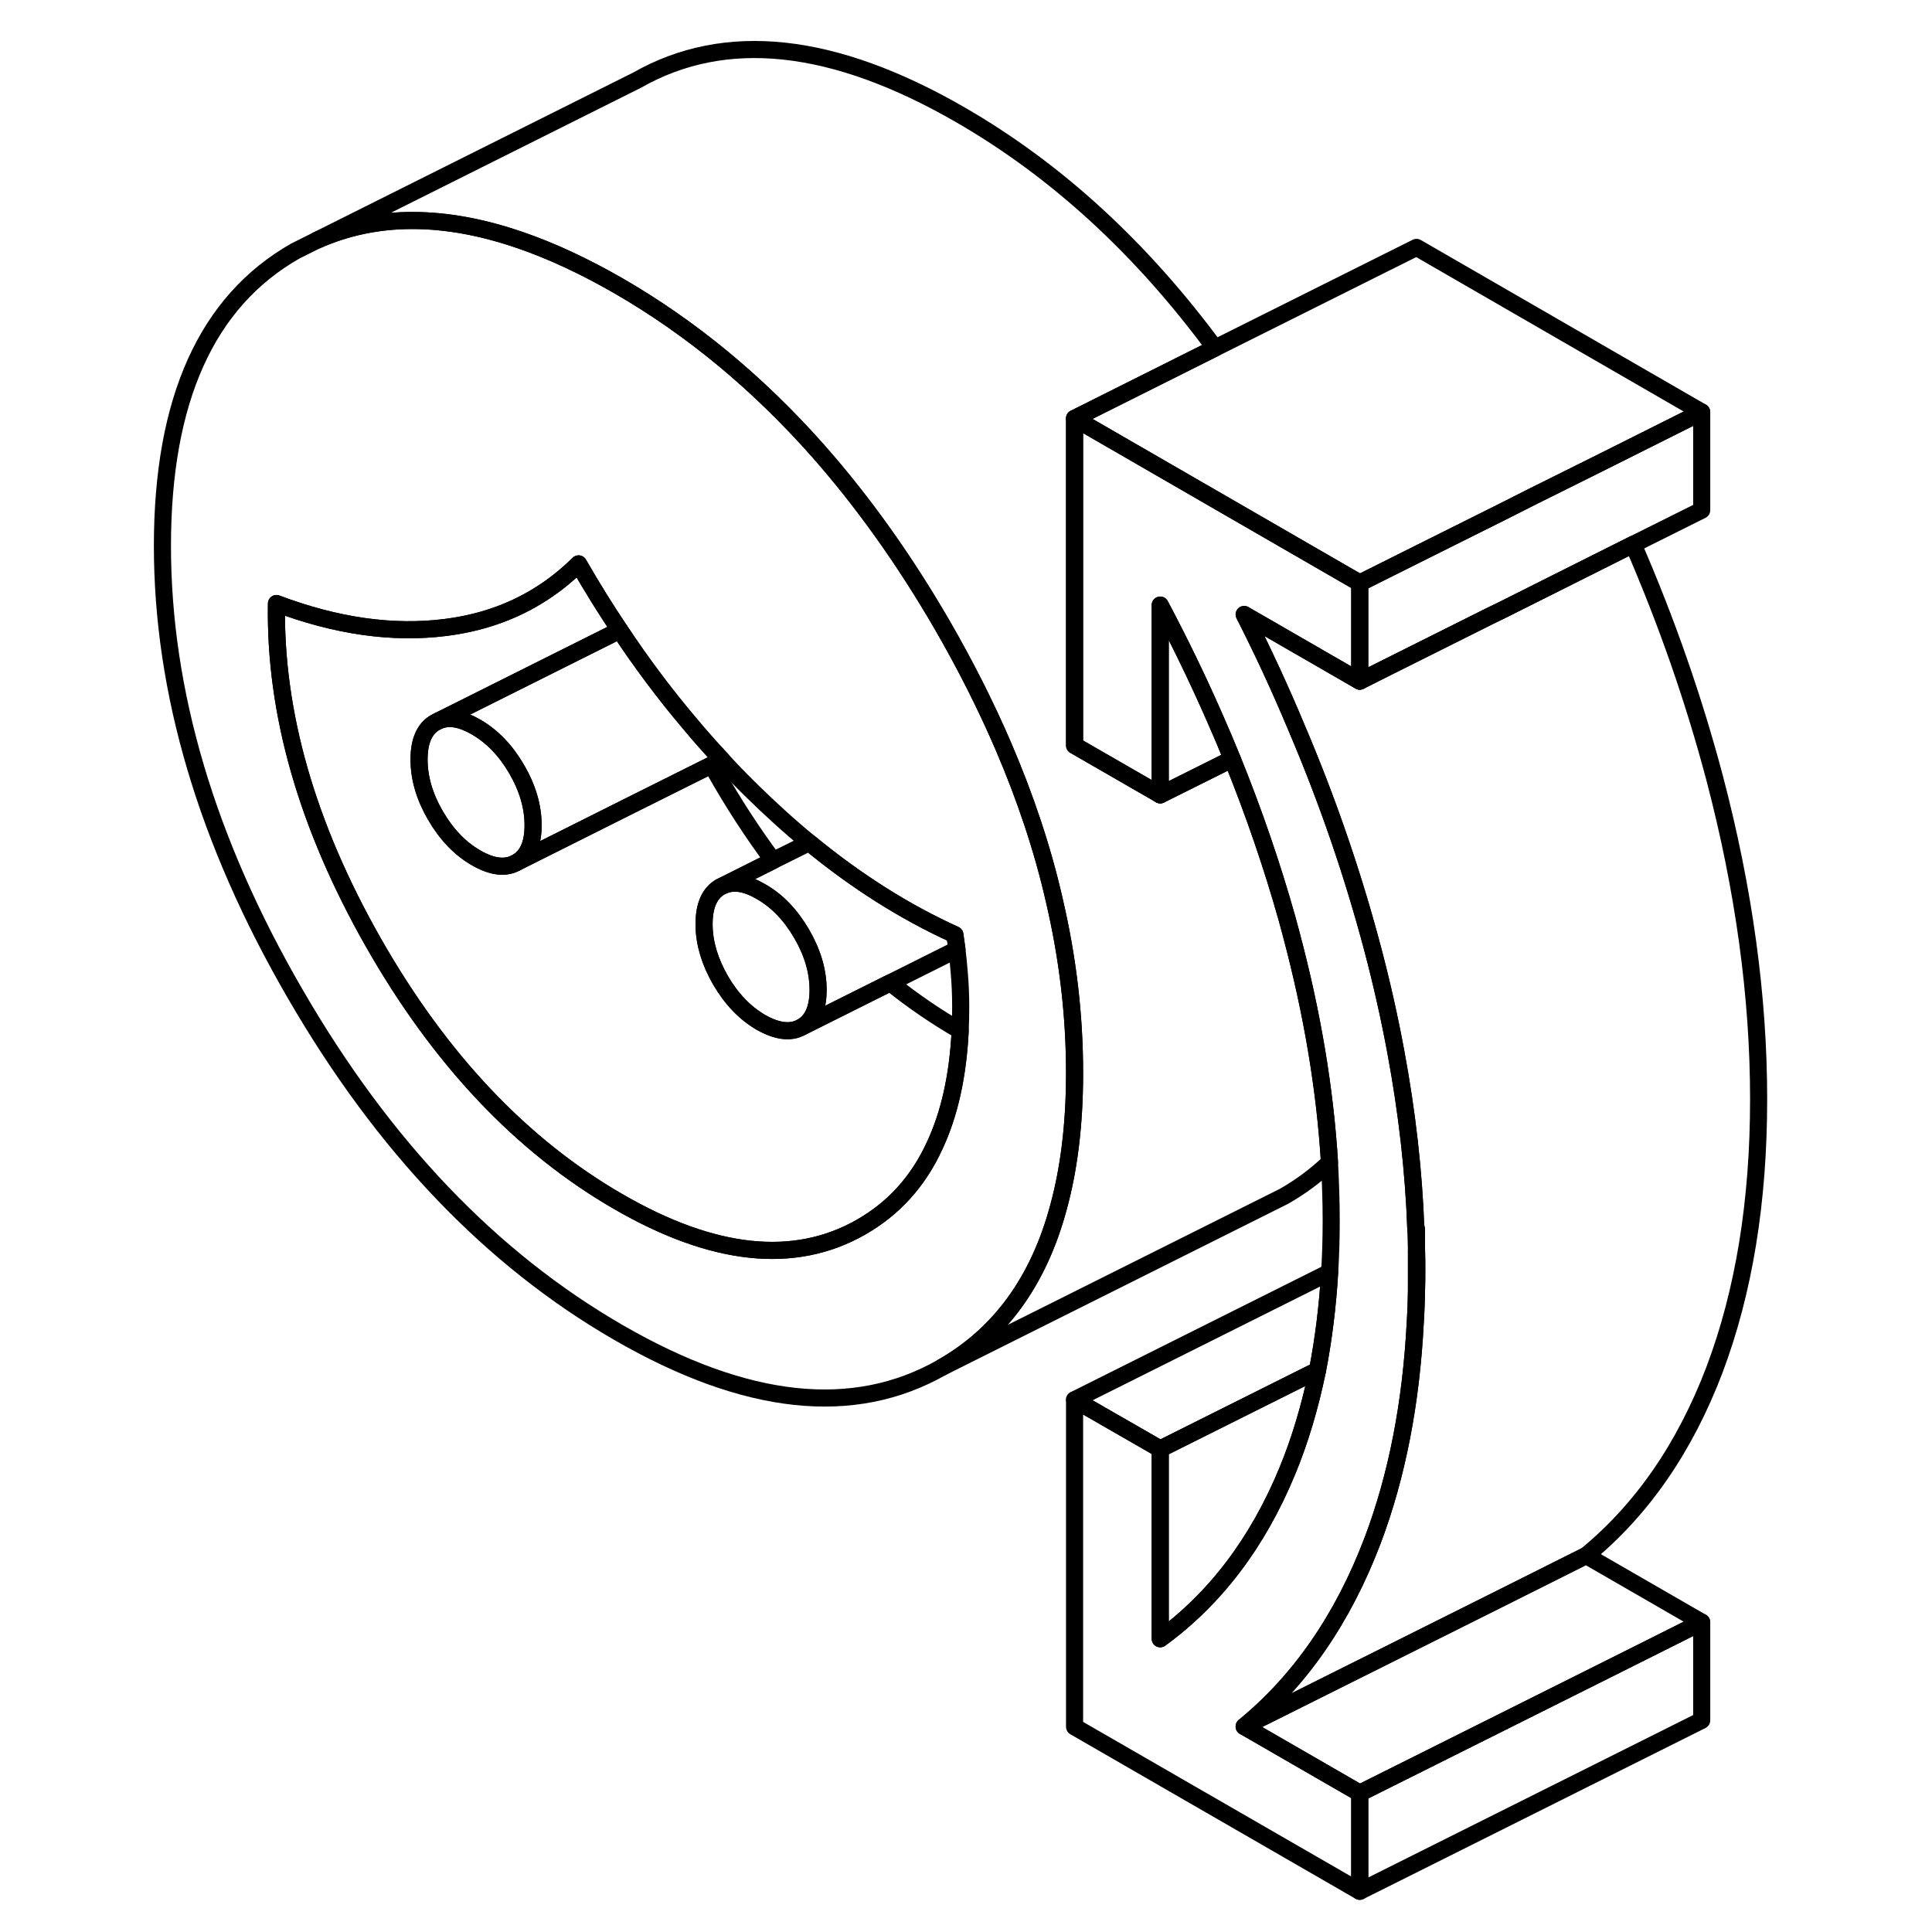 <svg width="48" height="48" viewBox="0 0 98 113" fill="none" xmlns="http://www.w3.org/2000/svg" stroke-width="1px"
     stroke-linecap="round" stroke-linejoin="round">
    <path d="M75.35 73.16V75.41C75.36 75.04 75.36 74.67 75.36 74.29C75.36 73.91 75.36 73.54 75.35 73.16Z" stroke="currentColor" stroke-linejoin="round"/>
    <path d="M75.35 73.16V75.41C75.34 76.04 75.32 76.67 75.28 77.29C75.04 82.05 74.21 86.33 72.78 90.11C71.05 94.66 68.55 98.29 65.27 100.98L72.03 104.88V110.62L55.35 101V81.87L60.36 84.75V95.85C63.58 93.5 66.05 90.24 67.78 86.07C68.54 84.24 69.12 82.27 69.56 80.15C69.91 78.34 70.15 76.43 70.27 74.41C70.33 73.43 70.36 72.43 70.36 71.4C70.36 70.27 70.32 69.14 70.26 67.99C70 63.7 69.25 59.24 68.02 54.63C67.94 54.34 67.86 54.04 67.78 53.74C66.9 50.61 65.83 47.5 64.57 44.39C64.25 43.6 63.92 42.82 63.57 42.03C62.6 39.81 61.53 37.6 60.36 35.39V46.49L60.14 46.36L55.35 43.6V24.47L71.16 33.6L72.03 34.1V39.84L65.27 35.94C66.38 38.12 67.39 40.31 68.31 42.51C70.15 46.82 71.63 51.14 72.78 55.48C73.32 57.52 73.77 59.53 74.14 61.52C74.8 65.07 75.19 68.52 75.31 71.89C75.33 72.31 75.34 72.74 75.35 73.16Z" stroke="currentColor" stroke-linejoin="round"/>
    <path d="M75.35 73.16V75.41C75.36 75.04 75.36 74.67 75.36 74.29C75.36 73.91 75.36 73.54 75.35 73.16Z" stroke="currentColor" stroke-linejoin="round"/>
    <path d="M92.03 94.88V100.62L72.03 110.62V104.88L86.7 97.55L92.03 94.88Z" stroke="currentColor" stroke-linejoin="round"/>
    <path d="M92.03 94.88L86.7 97.55L72.03 104.88L65.27 100.98L79.94 93.65L85.27 90.981L92.03 94.88Z" stroke="currentColor" stroke-linejoin="round"/>
    <path d="M64.57 44.391L60.36 46.491V35.391C61.53 37.601 62.6 39.811 63.57 42.031C63.92 42.821 64.25 43.601 64.57 44.391Z" stroke="currentColor" stroke-linejoin="round"/>
    <path d="M95.36 64.29C95.36 70.28 94.5 75.55 92.78 80.11C91.05 84.66 88.55 88.29 85.27 90.98L79.94 93.65L65.27 100.98C68.55 98.29 71.05 94.66 72.78 90.11C74.21 86.33 75.04 82.05 75.28 77.29C75.32 76.67 75.34 76.04 75.35 75.41C75.36 75.04 75.36 74.67 75.36 74.29C75.36 73.91 75.36 73.54 75.35 73.16V71.87L75.31 71.89C75.19 68.52 74.8 65.07 74.14 61.53C73.77 59.53 73.32 57.52 72.78 55.48C71.63 51.14 70.15 46.82 68.31 42.51C67.39 40.31 66.38 38.12 65.27 35.94L72.03 39.84L73.24 39.23L79.6 36.05L80.36 35.68L84.29 33.71L88.02 31.84C89.99 36.37 91.57 40.92 92.78 45.48C94.5 52.02 95.36 58.29 95.36 64.29Z" stroke="currentColor" stroke-linejoin="round"/>
    <path d="M54.17 52.68C53.49 49.68 52.48 46.66 51.17 43.61C50.16 41.27 48.97 38.91 47.6 36.54C45.39 32.73 42.97 29.34 40.34 26.36C36.82 22.39 32.94 19.18 28.68 16.72C26.68 15.57 24.77 14.68 22.94 14.05C18.48 12.51 14.5 12.51 11.02 14.06L9.76 14.69C4.59 17.64 2 23.39 2 31.93C2 40.47 4.59 49.21 9.76 58.12C14.92 67.04 21.23 73.64 28.68 77.94C36.13 82.24 42.43 82.92 47.6 79.97C50.98 78.05 53.25 74.93 54.41 70.61C55.02 68.38 55.34 65.81 55.35 62.92V62.73C55.35 59.41 54.96 56.06 54.17 52.68ZM48.66 60.28C48.53 62.92 48.03 65.17 47.16 67.02C46.2 69.11 44.76 70.69 42.85 71.78C38.96 73.99 34.24 73.5 28.68 70.29C23.01 67.02 18.23 61.96 14.34 55.13C10.45 48.29 8.56 41.68 8.67 35.3C12.17 36.62 15.47 37.09 18.55 36.7C20.55 36.45 22.34 35.84 23.93 34.87C24.79 34.35 25.59 33.72 26.34 32.98C27.11 34.32 27.91 35.61 28.75 36.86C30.03 38.79 31.4 40.62 32.86 42.34C33.46 43.06 34.08 43.76 34.72 44.44C35.27 45.05 35.85 45.64 36.43 46.21C37.55 47.31 38.68 48.34 39.83 49.28C42.6 51.56 45.44 53.35 48.35 54.67C48.39 54.97 48.43 55.25 48.47 55.53C48.52 55.99 48.57 56.42 48.6 56.83C48.66 57.5 48.69 58.18 48.69 58.88C48.69 59.36 48.68 59.83 48.66 60.28Z" stroke="currentColor" stroke-linejoin="round"/>
    <path d="M23.68 48.27C23.68 49.36 23.36 50.08 22.72 50.44C22.08 50.81 21.29 50.72 20.34 50.17C19.4 49.63 18.61 48.8 17.97 47.7C17.33 46.6 17.01 45.51 17.01 44.42C17.01 43.33 17.33 42.61 17.97 42.25L18.17 42.15C18.77 41.9 19.49 42.03 20.34 42.52C21.29 43.07 22.08 43.89 22.72 44.99C23.36 46.09 23.68 47.19 23.68 48.27Z" stroke="currentColor" stroke-linejoin="round"/>
    <path d="M48.66 60.281C48.53 62.92 48.03 65.171 47.16 67.02C46.2 69.111 44.76 70.691 42.85 71.781C38.96 73.99 34.24 73.501 28.68 70.29C23.01 67.02 18.23 61.961 14.34 55.13C10.45 48.291 8.56 41.681 8.67 35.3C12.17 36.62 15.47 37.09 18.55 36.7C20.55 36.45 22.34 35.84 23.93 34.87C24.79 34.35 25.59 33.721 26.34 32.98C27.11 34.321 27.91 35.611 28.75 36.861L25.21 38.63L18.17 42.151L17.97 42.251C17.33 42.611 17.01 43.34 17.01 44.42C17.01 45.501 17.33 46.6 17.97 47.7C18.61 48.8 19.4 49.63 20.34 50.17C21.29 50.721 22.08 50.81 22.72 50.441L29.23 47.181L34.12 44.74C34.19 44.87 34.27 45.001 34.34 45.13C35.4 47.001 36.53 48.73 37.72 50.331L34.83 51.781L34.64 51.87C34 52.24 33.68 52.961 33.68 54.05V54.141C33.7 55.191 34.02 56.251 34.64 57.331C35.28 58.431 36.07 59.251 37.01 59.8C37.72 60.2 38.33 60.35 38.86 60.261C39.05 60.23 39.22 60.16 39.39 60.071L44.57 57.48C45.88 58.531 47.24 59.461 48.66 60.281Z" stroke="currentColor" stroke-linejoin="round"/>
    <path d="M40.35 57.901C40.35 58.981 40.03 59.711 39.39 60.071C39.22 60.161 39.05 60.231 38.86 60.261C38.33 60.351 37.72 60.201 37.01 59.801C36.07 59.251 35.28 58.431 34.64 57.331C34.02 56.251 33.7 55.191 33.68 54.141V54.051C33.68 52.961 34 52.241 34.64 51.871L34.83 51.781C35.44 51.531 36.16 51.651 37.01 52.151C37.96 52.691 38.75 53.521 39.39 54.621C40.03 55.721 40.35 56.811 40.35 57.901Z" stroke="currentColor" stroke-linejoin="round"/>
    <path d="M48.47 55.53L44.57 57.48L39.39 60.07C40.03 59.71 40.35 58.98 40.35 57.9C40.35 56.82 40.03 55.72 39.39 54.62C38.75 53.52 37.96 52.69 37.01 52.15C36.16 51.65 35.44 51.53 34.83 51.78L37.72 50.33L39.83 49.28C42.6 51.56 45.44 53.35 48.35 54.67C48.39 54.97 48.43 55.25 48.47 55.53Z" stroke="currentColor" stroke-linejoin="round"/>
    <path d="M34.72 44.44L34.12 44.74L29.23 47.18L22.72 50.44C23.36 50.08 23.68 49.36 23.68 48.27C23.68 47.18 23.36 46.09 22.72 44.99C22.08 43.89 21.29 43.07 20.34 42.52C19.49 42.03 18.77 41.9 18.17 42.15L25.21 38.63L28.75 36.86C30.03 38.79 31.4 40.62 32.86 42.34C33.46 43.06 34.08 43.76 34.72 44.44Z" stroke="currentColor" stroke-linejoin="round"/>
    <path d="M70.26 67.99C69.47 68.75 68.58 69.41 67.6 69.97L47.6 79.97C50.98 78.05 53.25 74.93 54.41 70.61C55.02 68.38 55.34 65.81 55.35 62.92V62.73C55.35 59.41 54.96 56.06 54.17 52.68C53.49 49.68 52.48 46.66 51.17 43.61C50.16 41.27 48.97 38.91 47.6 36.54C45.39 32.73 42.97 29.34 40.34 26.36C36.82 22.39 32.94 19.18 28.68 16.72C26.68 15.57 24.77 14.68 22.94 14.05C18.48 12.51 14.5 12.51 11.02 14.06L29.76 4.69C34.92 1.75 41.23 2.42 48.68 6.72C54.29 9.96 59.25 14.51 63.56 20.36L55.35 24.47V43.6L60.14 46.36L60.36 46.49L64.57 44.39C65.83 47.5 66.9 50.61 67.78 53.74C67.86 54.04 67.94 54.34 68.02 54.63C69.25 59.24 70 63.7 70.26 67.99Z" stroke="currentColor" stroke-linejoin="round"/>
    <path d="M92.03 24.1L86.7 26.77L85.88 27.18L82.18 29.02L80.36 29.94L75.35 32.44L72.03 34.1L71.16 33.6L55.35 24.47L63.56 20.36L75.35 14.47L92.03 24.1Z" stroke="currentColor" stroke-linejoin="round"/>
    <path d="M92.03 24.1V29.84L88.02 31.84L84.29 33.71L80.36 35.68L79.6 36.05L73.24 39.23L72.03 39.84V34.1L75.35 32.44L80.36 29.94L82.18 29.02L85.88 27.18L86.7 26.77L92.03 24.1Z" stroke="currentColor" stroke-linejoin="round"/>
    <path d="M70.27 74.41C70.15 76.43 69.91 78.34 69.56 80.15L60.36 84.75L55.35 81.87L70.27 74.41Z" stroke="currentColor" stroke-linejoin="round"/>
    <path d="M69.56 80.15C69.12 82.27 68.54 84.24 67.78 86.07C66.05 90.24 63.58 93.5 60.36 95.85V84.75L69.56 80.15Z" stroke="currentColor" stroke-linejoin="round"/>
</svg>